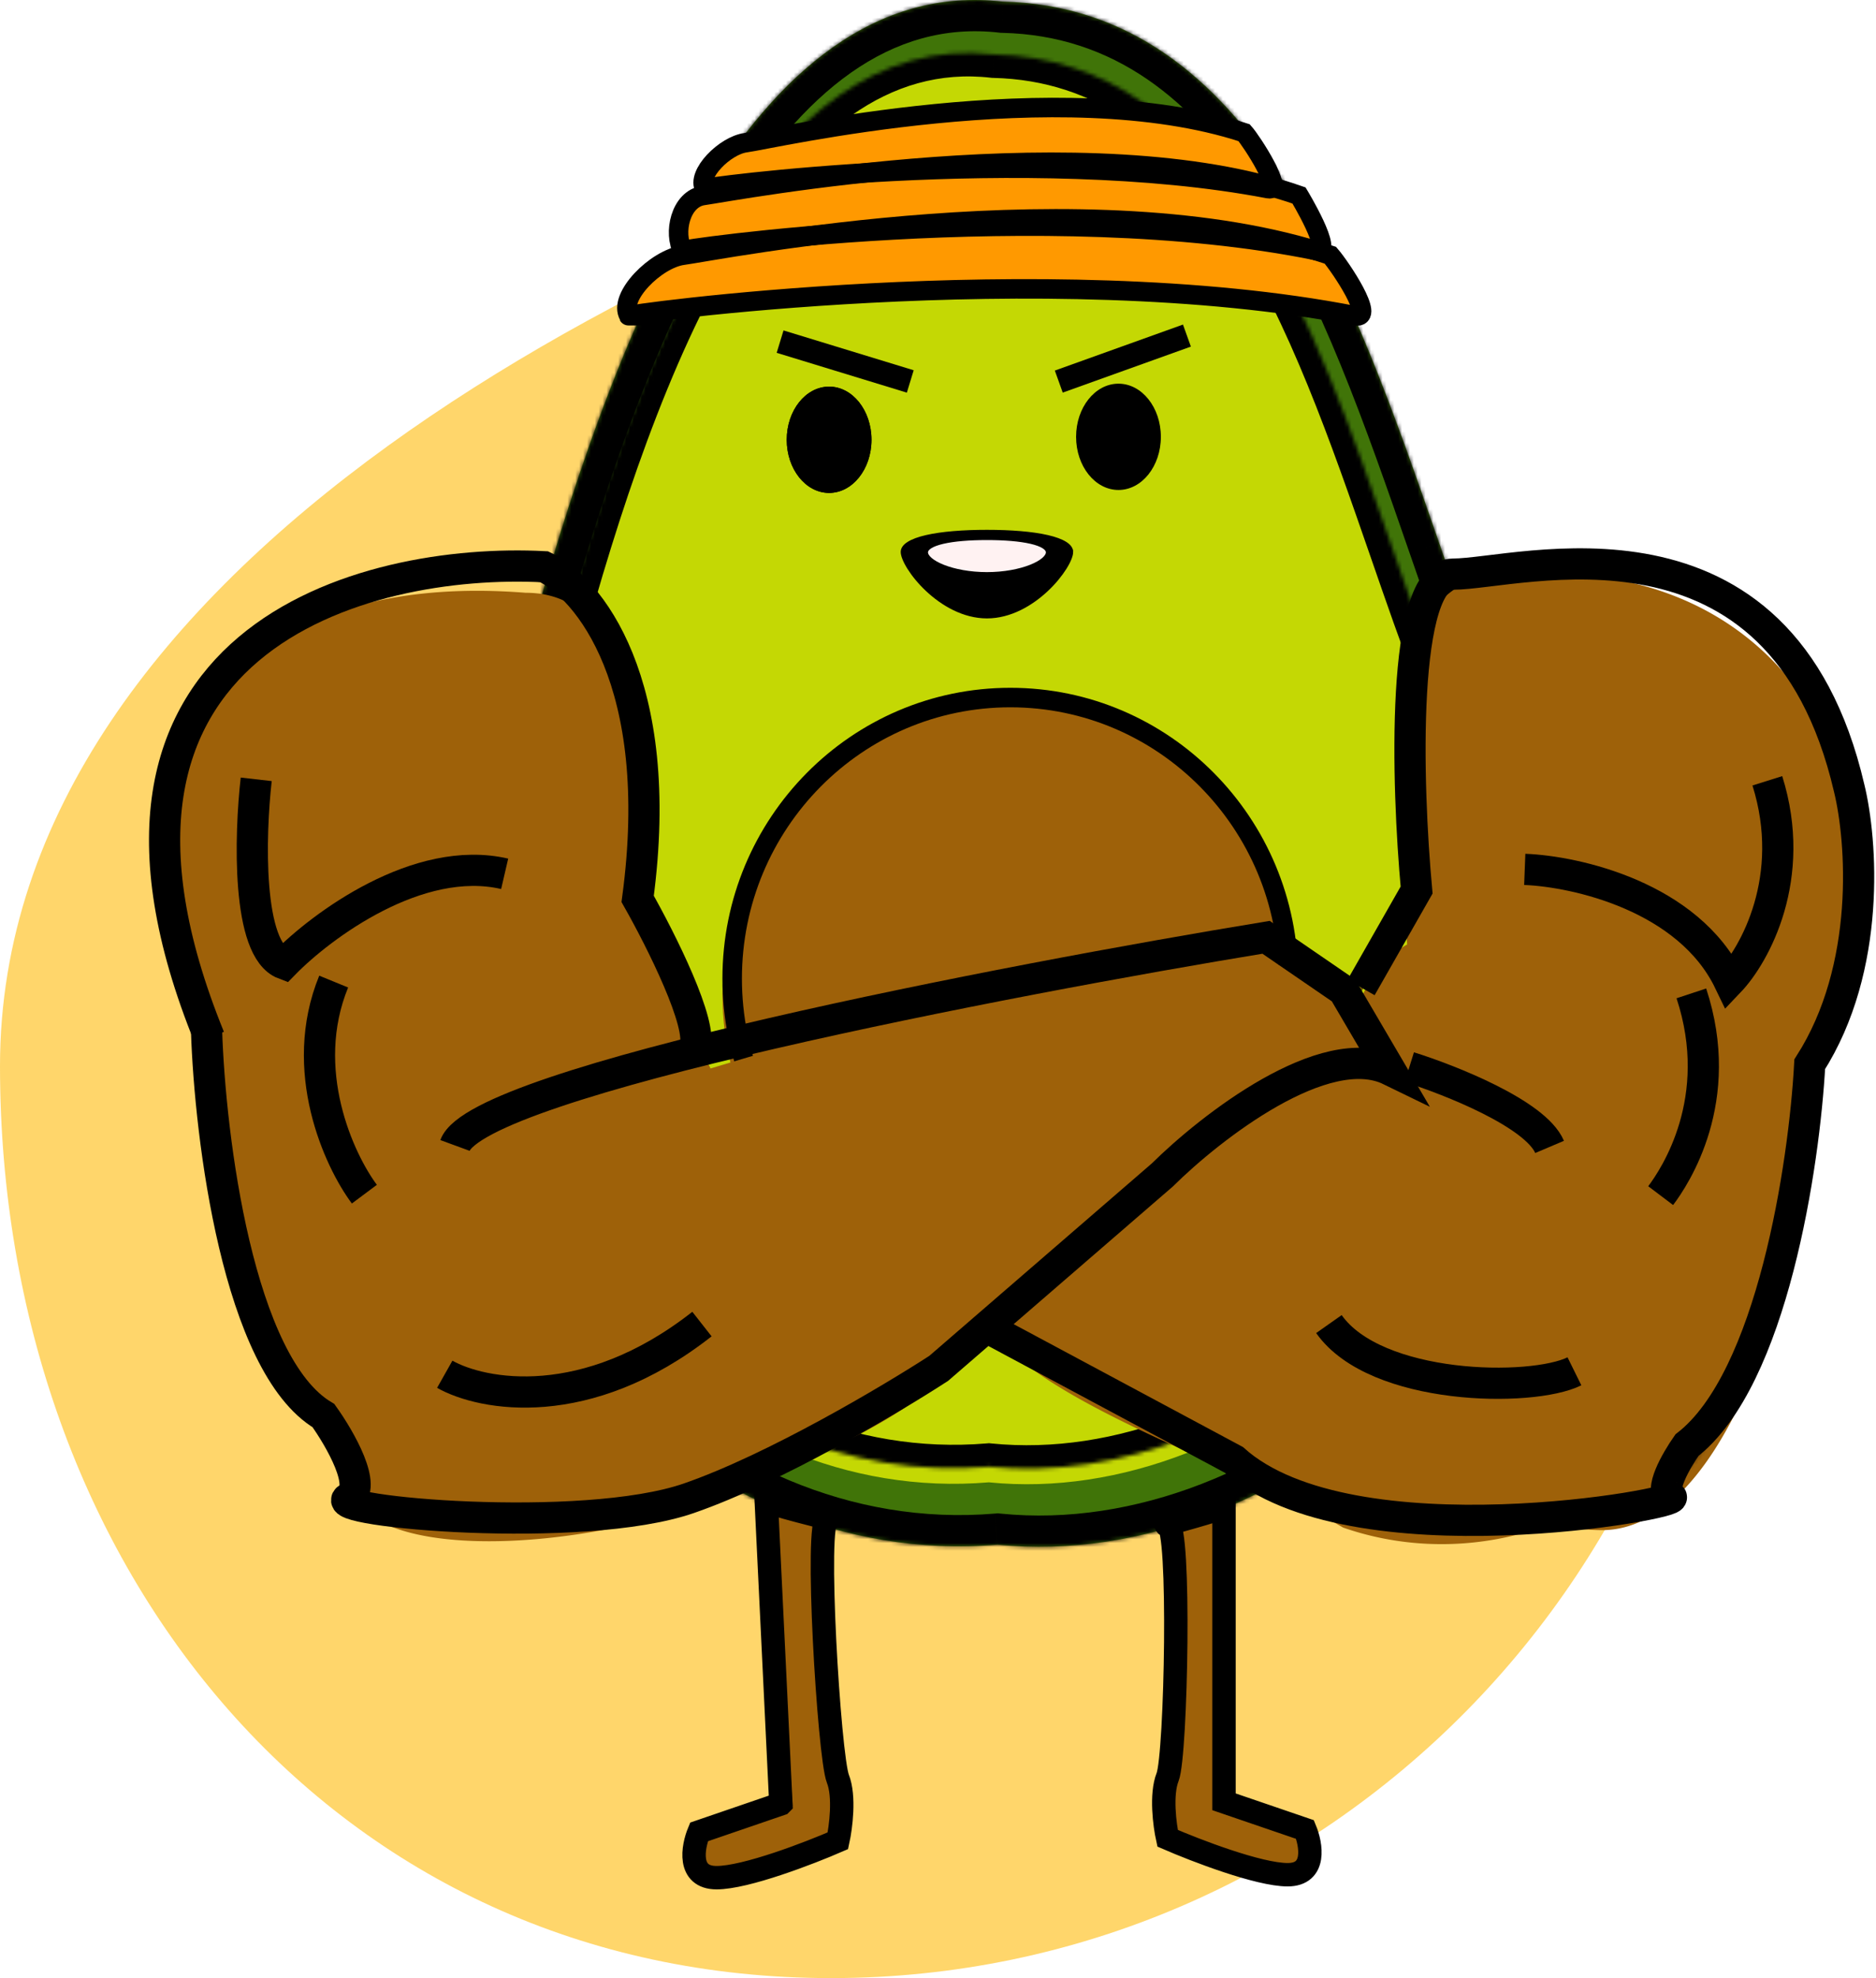 <svg xmlns="http://www.w3.org/2000/svg" width="481" height="507" fill="none" viewBox="0 0 481 507">
    <path fill="#FFB800" fill-opacity=".58" d="M443.472 273.201C443.472 402.325 340.322 507 213.081 507 85.839 507 0 402.325 0 273.201 0 144.078 169.393 60.995 287.268 26c-25.554 79.472 156.204 118.078 156.204 247.201z"/>
    <mask id="a" fill="#fff">
        <path fill-rule="evenodd" d="M387.262 188.484c-1.348-4.431-3.174-9.022-5.513-13.771-4.311-11.15-8.478-23.184-12.754-35.537C346.727 74.847 321.473 1.895 257.119.419c-65.183-7.497-100.702 87.134-122.251 166.615-4.624 7.794-8.023 15.1-10.323 21.944-8.675 17.806-13.755 37.593-14.225 58.492-1.806 80.297 65.948 155.136 145.458 148.442 74.119 7.451 153.182-64.063 148.729-142.055-2.592-24.159-8.445-46.149-17.245-65.373z" clip-rule="evenodd"/>
    </mask>
    <path fill="#407408" fill-rule="evenodd" d="M387.262 188.484c-1.348-4.431-3.174-9.022-5.513-13.771-4.311-11.15-8.478-23.184-12.754-35.537C346.727 74.847 321.473 1.895 257.119.419c-65.183-7.497-100.702 87.134-122.251 166.615-4.624 7.794-8.023 15.1-10.323 21.944-8.675 17.806-13.755 37.593-14.225 58.492-1.806 80.297 65.948 155.136 145.458 148.442 74.119 7.451 153.182-64.063 148.729-142.055-2.592-24.159-8.445-46.149-17.245-65.373z" clip-rule="evenodd"/>
    <path fill="#000" d="M381.749 174.713l-7.461 2.885.128.331.156.318 7.177-3.534zm5.513 13.771l-7.654 2.329.156.513.224.488 7.274-3.33zm-18.267-49.308l7.56-2.617-7.56 2.617zM257.119.419l-.914 7.947.364.042.367.009.183-7.998zM134.868 167.034l6.88 4.082.556-.937.285-1.051-7.721-2.094zm-10.323 21.944l7.191 3.504.227-.465.165-.49-7.583-2.549zM110.32 247.47l7.998.18-7.998-.18zm145.458 148.442l.8-7.96-.735-.074-.736.062.671 7.972zm148.729-142.055l7.987-.456-.012-.199-.021-.198-7.954.853zm-29.935-75.61c2.166 4.398 3.825 8.586 5.036 12.566l15.307-4.657c-1.485-4.883-3.477-9.876-5.989-14.977l-14.354 7.068zm-13.137-36.454c4.266 12.323 8.48 24.498 12.853 35.805l14.923-5.771c-4.251-10.991-8.369-22.886-12.656-35.268l-15.12 5.234zM256.936 8.417c28.531.654 48.841 16.922 65.188 42.16 16.511 25.49 28.094 58.811 39.311 91.216l15.12-5.234c-11.051-31.924-23.23-67.243-41.001-94.68-17.936-27.69-42.429-48.637-78.251-49.458l-.367 15.996zM142.589 169.128c10.744-39.628 24.78-82.239 43.89-113.883 19.263-31.896 41.984-50.07 69.726-46.879l1.828-15.895c-37.441-4.306-65.07 21.088-85.25 54.503-20.333 33.668-34.831 78.113-45.637 117.967l15.443 4.187zm-10.461 22.399c2.092-6.224 5.234-13.018 9.62-20.411l-13.761-8.163c-4.861 8.194-8.516 16.012-11.025 23.476l15.166 5.098zm-13.81 56.123c.443-19.704 5.23-38.361 13.418-55.168l-14.383-7.008c-9.162 18.805-14.534 39.722-15.031 61.816l15.996.36zm136.789 140.29c-73.938 6.225-138.508-63.868-136.789-140.29l-15.996-.36c-1.893 84.172 69.045 163.757 154.127 156.593l-1.342-15.943zM396.52 254.313c2.063 36.13-15.238 71.325-42.385 96.776-27.17 25.474-63.271 40.309-97.557 36.863l-1.6 15.92c39.834 4.004 80.324-13.193 110.101-41.111 29.801-27.94 49.805-67.498 47.415-109.36l-15.974.912zm-16.532-62.499c8.399 18.349 14.054 39.488 16.564 62.896l15.909-1.706c-2.672-24.909-8.725-47.751-17.925-67.85l-14.548 6.66z" mask="url(#a)"/>
    <mask id="c" fill="#fff">
        <path fill-rule="evenodd" d="M373.869 186.09c-1.234-4.057-2.905-8.258-5.046-12.606-3.946-10.204-7.759-21.219-11.673-32.524-20.381-58.875-43.494-125.643-102.391-126.994-59.657-6.861-92.165 79.748-111.888 152.491-4.231 7.132-7.342 13.819-9.447 20.082-7.94 16.297-12.589 34.407-13.02 53.534-1.653 73.49 60.358 141.984 133.127 135.858 67.836 6.819 140.196-58.632 136.12-130.012-2.371-22.11-7.729-42.236-15.782-59.829z" clip-rule="evenodd"/>
    </mask>
    <path fill="#C4D804" fill-rule="evenodd" d="M373.869 186.09c-1.234-4.057-2.905-8.258-5.046-12.606-3.946-10.204-7.759-21.219-11.673-32.524-20.381-58.875-43.494-125.643-102.391-126.994-59.657-6.861-92.165 79.748-111.888 152.491-4.231 7.132-7.342 13.819-9.447 20.082-7.94 16.297-12.589 34.407-13.02 53.534-1.653 73.49 60.358 141.984 133.127 135.858 67.836 6.819 140.196-58.632 136.12-130.012-2.371-22.11-7.729-42.236-15.782-59.829z" clip-rule="evenodd" filter="url(#b)"/>
    <path fill="#000" d="M368.823 173.484l-5.596 2.164.096.248.117.239 5.383-2.651zm5.046 12.606l-5.741 1.746.118.385.167.366 5.456-2.497zm-16.719-45.13l-5.67 1.963 5.67-1.963zM254.759 13.966l-.686 5.96.273.032.275.006.138-5.998zM142.871 166.457l5.161 3.061.416-.703.214-.788-5.791-1.57zm-9.447 20.082l5.393 2.628.17-.348.124-.368-5.687-1.912zm-13.02 53.534l5.999.135-5.999-.135zm133.127 135.858l.6-5.97-.551-.056-.552.047.503 5.979zm136.12-130.012l5.99-.342-.008-.149-.016-.149-5.966.64zm-26.211-69.784c2.011 4.083 3.558 7.983 4.688 11.701l11.481-3.492c-1.337-4.395-3.133-8.899-5.403-13.511l-10.766 5.302zm-11.96-33.212c3.906 11.283 7.755 22.402 11.747 32.725l11.192-4.328c-3.9-10.086-7.677-20.995-11.599-32.323l-11.34 3.926zM254.621 19.964c26.715.613 45.649 15.888 60.741 39.19 15.216 23.49 25.866 54.15 36.118 83.769l11.34-3.926c-10.128-29.257-21.225-61.417-37.386-86.368-16.283-25.14-38.355-43.923-70.538-44.661l-.275 11.996zM148.662 168.027c9.838-36.287 22.723-75.437 40.314-104.566 17.705-29.317 38.906-46.547 65.097-43.534l1.371-11.922c-33.466-3.849-58.347 18.796-76.741 49.253-18.508 30.646-31.738 71.172-41.623 107.629l11.582 3.14zm-9.551 20.424c1.949-5.798 4.867-12.101 8.921-18.933l-10.321-6.123c-4.41 7.433-7.713 14.504-9.975 21.232l11.375 3.824zm-12.708 51.757c.41-18.231 4.84-35.493 12.414-51.041l-10.787-5.256c-8.305 17.046-13.174 36.004-13.624 56.027l11.997.27zm126.625 129.744c-68.59 5.775-128.213-59.16-126.625-129.744l-11.997-.27c-1.718 76.396 62.68 148.45 139.629 141.972l-1.007-11.958zm130.633-123.691c1.915 33.54-14.143 66.112-39.207 89.611-25.082 23.517-58.485 37.289-90.323 34.089l-1.2 11.94c35.998 3.618 72.693-11.925 99.731-37.274 27.055-25.367 45.14-61.211 42.979-99.05l-11.98.684zm-15.248-57.674c7.753 16.937 12.961 36.425 15.272 57.972l11.932-1.28c-2.432-22.673-7.939-43.437-16.293-61.687l-10.911 4.995z" mask="url(#c)"/>
    <ellipse cx="259.043" cy="250.827" fill="#9E6109" filter="url(#d)" rx="73.817" ry="74.541"/>
    <path stroke="#000" stroke-width="5" d="M330.36 250.827c0 39.811-31.952 72.041-71.316 72.041-39.365 0-71.317-32.23-71.317-72.041 0-39.81 31.952-72.04 71.317-72.04 39.364 0 71.316 32.23 71.316 72.04z"/>
    <mask id="f" fill="#fff">
        <path fill-rule="evenodd" d="M476.747 222.706c0 18.903-5.223 36.198-13.871 49.513.255 2.444.382 5.024.382 7.744 0 40.75-20.589 108.216-52.459 108.216-4.222 0-8.529-.586-12.822-1.697-16.141 6.263-35.311 7.402-53.609 1.046-9.868-5.798-22.096-11.325-34.459-16.911-21.524-9.728-43.455-19.639-54.038-31.491-8.969 5.237-16.172 10.228-20.06 14.999-11.026 8.08-23.458 13.993-36.191 17.503-28.453 20.816-119.512 31.85-110.693-3.503-20.445-21.188-40.229-61.561-33.877-102.061-8.543-14.712-13.71-32.715-13.71-50.425 0-40.846 30.996-72.635 93.43-67.705 26.757 0 29.098 36.146 29.098 76.991a85.51 85.51 0 0 1-.239 6.394c2.434 3.088 4.311 6.335 5.485 9.671 2.861 8.131 7.254 17.058 11.819 26.332l1.248 2.537c120.587-36.413 154.348-33.736 164.88-12.799 2.721-8.647 7-15.314 13.725-18.976-.35-4.921-.242-10.057.386-15.378 0-5.948-.121-11.8-.237-17.463v-.004c-.708-34.39-1.273-61.834 26.129-61.834 60.414-5.078 89.683 37.23 89.683 79.301z" clip-rule="evenodd"/>
    </mask>
    <path fill="#9E6109" fill-rule="evenodd" d="M476.747 222.706c0 18.903-5.223 36.198-13.871 49.513.255 2.444.382 5.024.382 7.744 0 40.75-20.589 108.216-52.459 108.216-4.222 0-8.529-.586-12.822-1.697-16.141 6.263-35.311 7.402-53.609 1.046-9.868-5.798-22.096-11.325-34.459-16.911-21.524-9.728-43.455-19.639-54.038-31.491-8.969 5.237-16.172 10.228-20.06 14.999-11.026 8.08-23.458 13.993-36.191 17.503-28.453 20.816-119.512 31.85-110.693-3.503-20.445-21.188-40.229-61.561-33.877-102.061-8.543-14.712-13.71-32.715-13.71-50.425 0-40.846 30.996-72.635 93.43-67.705 26.757 0 29.098 36.146 29.098 76.991a85.51 85.51 0 0 1-.239 6.394c2.434 3.088 4.311 6.335 5.485 9.671 2.861 8.131 7.254 17.058 11.819 26.332l1.248 2.537c120.587-36.413 154.348-33.736 164.88-12.799 2.721-8.647 7-15.314 13.725-18.976-.35-4.921-.242-10.057.386-15.378 0-5.948-.121-11.8-.237-17.463v-.004c-.708-34.39-1.273-61.834 26.129-61.834 60.414-5.078 89.683 37.23 89.683 79.301z" clip-rule="evenodd" filter="url(#e)"/>
    <path fill="#623B03" d="M462.876 272.219l-.838-.544-.193.296.037.352.994-.104zm-64.899 114.263l.251-.969-.312-.08-.301.116.362.933zm-53.609 1.046l-.507.862.085.05.093.033.329-.945zm-34.459-16.911l.412-.912-.412.912zm-54.038-31.491l.746-.666-.545-.609-.706.412.505.863zm-20.06 14.999l.591.807.104-.076.081-.099-.776-.632zm-36.191 17.503l-.266-.964-.176.049-.148.108.59.807zm-110.693-3.503l.97.242.134-.537-.384-.399-.72.694zM55.05 266.064l.988.155.055-.351-.178-.306-.865.502zm79.72-118.13l-.079.997.039.003h.04v-1zm28.859 83.385l-.997-.075-.029.388.241.306.785-.619zm5.485 9.671l-.943.332.943-.332zm11.819 26.332l-.898.442.003.005.895-.447zm0 0l.897-.441-.003-.006-.894.447zm1.248 2.537l-.898.441.374.762.813-.245-.289-.958zm164.88-12.799l-.893.449 1.107 2.202.74-2.351-.954-.3zm13.725-18.976l.478.878.565-.308-.046-.641-.997.071zm.386-15.378l.993.117.007-.058v-.059h-1zm-.237-17.463l.999-.021v-.003l-.999.024zm0-.004l-1 .02v.003l1-.023zm26.129-61.834v1h.042l.041-.003-.083-.997zm76.651 129.359c8.76-13.489 14.032-30.975 14.032-50.058h-2c0 18.723-5.174 35.826-13.709 48.969l1.677 1.089zm.543 7.199c0-2.751-.128-5.365-.387-7.847l-1.989.207c.25 2.406.376 4.951.376 7.64h2zm-53.459 109.216c8.348 0 15.858-4.422 22.377-11.501 6.52-7.079 12.136-16.901 16.727-27.942 9.181-22.08 14.355-49.264 14.355-69.773h-2c0 20.241-5.12 47.164-14.202 69.005-4.54 10.92-10.047 20.511-16.351 27.356-6.304 6.844-13.319 10.855-20.906 10.855v2zm-13.072-1.729c4.367 1.131 8.757 1.729 13.072 1.729v-2c-4.13 0-8.352-.573-12.571-1.666l-.501 1.937zm-.112-1.901c-15.935 6.184-34.861 7.307-52.919 1.035l-.657 1.889c18.539 6.439 37.954 5.283 54.3-1.059l-.724-1.865zm-52.741 1.117c-9.923-5.831-22.205-11.38-34.553-16.961l-.823 1.823c12.376 5.593 24.551 11.096 34.363 16.862l1.013-1.724zm-34.553-16.961c-10.77-4.867-21.598-9.761-31.056-14.915-9.47-5.161-17.474-10.536-22.648-16.33l-1.492 1.332c5.409 6.058 13.661 11.564 23.183 16.754 9.535 5.196 20.435 10.122 31.19 14.982l.823-1.823zm-73.734-14.948c3.76-4.616 10.816-9.528 19.788-14.767l-1.009-1.727c-8.966 5.235-16.316 10.304-20.33 15.231l1.551 1.263zm-36.701 17.835c12.847-3.542 25.39-9.507 36.516-17.66l-1.182-1.613c-10.926 8.006-23.248 13.867-35.866 17.345l.532 1.928zm-111.93-4.709c-1.152 4.622-.691 8.585 1.156 11.885 1.835 3.281 4.974 5.79 8.966 7.653 7.958 3.713 19.594 4.991 32.256 4.518 12.692-.473 26.543-2.712 39.011-6.141 12.451-3.423 23.611-8.055 30.866-13.363l-1.181-1.614c-6.972 5.101-17.865 9.654-30.215 13.049-12.331 3.39-26.029 5.603-38.556 6.071-12.558.469-23.811-.822-31.335-4.333-3.75-1.749-6.5-4.015-8.067-6.816-1.556-2.782-2.012-6.207-.96-10.425l-1.94-.484zM54.063 265.909c-6.412 40.885 13.542 81.558 34.145 102.911l1.44-1.389c-20.287-21.024-39.9-61.097-33.609-101.212l-1.976-.31zm-13.723-50.27c0 17.895 5.22 36.07 13.846 50.927l1.73-1.004c-8.459-14.567-13.576-32.397-13.576-49.923h-2zm94.51-68.702c-31.391-2.479-55.025 4.263-70.832 16.902-15.82 12.651-23.678 31.113-23.678 51.8h2c0-20.159 7.64-38.014 22.927-50.238 15.3-12.234 38.381-18.922 69.425-16.47l.158-1.994zm30.019 77.988c0-20.403-.58-39.786-4.552-54.08-1.988-7.156-4.851-13.132-9-17.328-4.179-4.226-9.603-6.583-16.546-6.583v2c6.435 0 11.338 2.161 15.124 5.989 3.815 3.858 6.554 9.471 8.495 16.457 3.888 13.991 4.479 33.103 4.479 53.545h2zm-.242 6.469c.16-2.132.242-4.29.242-6.469h-2c0 2.129-.08 4.237-.236 6.319l1.994.15zm5.431 9.264c-1.216-3.458-3.154-6.801-5.643-9.958l-1.57 1.238c2.379 3.018 4.196 6.17 5.327 9.384l1.886-.664zm11.773 26.223c-4.572-9.29-8.936-18.159-11.773-26.223l-1.886.664c2.884 8.199 7.307 17.183 11.865 26.442l1.794-.883zm-.003-.006l-1.789.894v.001l1.789-.895zm1.251 2.543l-1.248-2.537-1.794.883 1.247 2.536 1.795-.882zm164.876-12.807c-2.74-5.448-7.008-9.713-13.768-12.432-6.72-2.703-15.86-3.861-28.345-3.224-24.963 1.272-63.653 9.739-123.949 27.947l.578 1.915c60.29-18.206 98.775-26.607 123.472-27.865 12.345-.629 21.157.532 27.498 3.082 6.3 2.534 10.202 6.454 12.728 11.475l1.786-.898zm12.354-19.406c-7.04 3.834-11.438 10.775-14.201 19.555l1.908.6c2.68-8.515 6.838-14.907 13.249-18.398l-.956-1.757zm-.129-14.616c-.635 5.382-.745 10.581-.391 15.566l1.995-.142c-.345-4.857-.239-9.931.382-15.19l-1.986-.234zm-.244-17.326c.116 5.665.237 11.507.237 17.443h2c0-5.96-.121-11.822-.238-17.484l-1.999.041zm0-.001v.004l1.999-.047v-.004l-1.999.047zm27.129-62.857c-7.023 0-12.368 1.762-16.377 5.053-3.998 3.281-6.559 7.994-8.19 13.693-3.247 11.338-2.915 26.975-2.562 44.108l1.999-.041c-.355-17.256-.659-32.536 2.485-43.517 1.564-5.461 3.956-9.759 7.537-12.697 3.569-2.93 8.429-4.599 15.108-4.599v-2zm90.683 80.301c0-21.256-7.393-42.615-22.471-58.031-15.1-15.436-37.824-24.828-68.296-22.266l.167 1.993c29.943-2.517 52.06 6.706 66.699 21.672 14.66 14.987 21.901 35.817 21.901 56.632h2z" mask="url(#f)"/>
    <path stroke="#000" stroke-width="8" d="M53.704 265.963C12.037 163.649 93.548 142.864 139.512 145.26c11.116 5.171 31.475 29.438 23.981 85.135 5.87 10.343 17.012 32.465 14.613 38.217"/>
    <path stroke="#000" stroke-width="8" d="M65.695 199.747c-1.624 14.252-2.473 43.665 7.12 47.297 9.617-9.838 34.397-28.227 56.58-23.081M93.423 306.072c-6.495-8.703-17.162-31.784-7.869-54.487M114.032 352.234c9.618 5.423 36.272 10.443 65.948-12.865"/>
    <path stroke="#000" stroke-width="8" d="M52.955 264.071c.874 27.496 8.093 85.741 29.976 98.757 4.247 5.928 11.466 18.465 6.37 21.19-6.37 3.405 59.953 9.459 87.306 0 21.883-7.568 51.835-25.352 64.075-33.298l57.33-49.567c12.49-12.361 41.667-35.038 58.454-26.865l-11.991-20.433-19.859-13.622c-66.822 10.973-201.966 37.006-207.961 53.352"/>
    <path stroke="#000" stroke-width="8" d="M348.973 253.098l14.239-24.973c-2.498-26.991-4.122-80.973 9.367-80.973 16.862 0 83.934-20.811 101.546 54.865 3.247 13.243 5.77 45.935-10.118 70.757-1.373 25.477-9.592 80.67-31.475 97.622-2.748 3.91-7.419 12.032-4.122 13.243 4.122 1.514-82.06 17.405-112.036-9.459l-61.452-32.92M361.338 273.53c10.492 3.28 32.375 11.957 35.972 20.433"/>
    <path stroke="#000" stroke-width="8" d="M390.94 222.828c13.115.504 41.967 6.962 52.459 28.757 6.495-6.811 17.536-26.638 9.742-51.46M425.787 306.449c3.622-4.792 16.862-24.594 7.869-51.838M403.679 351.477c-10.991 5.423-50.959 4.919-62.95-12.108"/>
    <ellipse cx="286.772" cy="111.962" fill="#000" rx="10.867" ry="13.622"/>
    <ellipse cx="212.58" cy="112.718" fill="#000" rx="10.867" ry="13.622"/>
    <ellipse cx="212.58" cy="112.718" fill="#000" rx="10.867" ry="13.622"/>
    <path fill="#000" stroke="#000" d="M274.655 141.475c0 .405-.129.976-.413 1.686-.281.703-.7 1.512-1.248 2.384-1.094 1.744-2.685 3.716-4.656 5.568-3.952 3.714-9.362 6.889-15.29 6.889-5.929 0-11.339-3.175-15.29-6.889-1.971-1.852-3.563-3.824-4.657-5.568-.548-.872-.967-1.681-1.248-2.384-.284-.71-.413-1.281-.413-1.686 0-.751.459-1.468 1.507-2.141 1.049-.673 2.603-1.243 4.58-1.699 3.947-.91 9.431-1.336 15.521-1.336 6.089 0 11.573.426 15.52 1.336 1.977.456 3.531 1.026 4.58 1.699 1.048.673 1.507 1.39 1.507 2.141z"/>
    <path fill="#FFF2F2" stroke="#000" d="M268.66 141.582c0 .516-.324 1.132-1.093 1.796-.758.655-1.883 1.295-3.309 1.858-2.85 1.123-6.814 1.9-11.21 1.9-4.396 0-8.361-.777-11.21-1.9-1.427-.563-2.551-1.203-3.31-1.858-.768-.664-1.092-1.28-1.092-1.796 0-.488.293-.978 1.037-1.459.745-.481 1.86-.894 3.295-1.227 2.861-.664 6.846-.976 11.28-.976 4.434 0 8.418.312 11.28.976 1.435.333 2.55.746 3.295 1.227.744.481 1.037.971 1.037 1.459z"/>
    <path fill="#FFF2F2" stroke="#000" d="M268.66 141.582c0 .516-.324 1.132-1.093 1.796-.758.655-1.883 1.295-3.309 1.858-2.85 1.123-6.814 1.9-11.21 1.9-4.396 0-8.361-.777-11.21-1.9-1.427-.563-2.551-1.203-3.31-1.858-.768-.664-1.092-1.28-1.092-1.796 0-.488.293-.978 1.037-1.459.745-.481 1.86-.894 3.295-1.227 2.861-.664 6.846-.976 11.28-.976 4.434 0 8.418.312 11.28.976 1.435.333 2.55.746 3.295 1.227.744.481 1.037.971 1.037 1.459z"/>
    <mask id="g" fill="#fff">
        <path fill-rule="evenodd" d="M209.145 388.741l-12.302-4.346 5.362 77.803-23.724 8.491 1.125 9.815 19.859-2.649 15.363-7.166-.411-.653 1.326-.111-3.945-39.641-2.653-41.543zm103.804-1.696l-11.939 3.027v41.243l-3.372 39.192 4.336.283-.214.387 7.869 5.165 23.324 4.821 3.393-9.986-23.397-8.65v-75.482z" clip-rule="evenodd"/>
    </mask>
    <path fill="#9E6109" fill-rule="evenodd" d="M209.145 388.741l-12.302-4.346 5.362 77.803-23.724 8.491 1.125 9.815 19.859-2.649 15.363-7.166-.411-.653 1.326-.111-3.945-39.641-2.653-41.543zm103.804-1.696l-11.939 3.027v41.243l-3.372 39.192 4.336.283-.214.387 7.869 5.165 23.324 4.821 3.393-9.986-23.397-8.65v-75.482z" clip-rule="evenodd"/>
    <path fill="#623B03" d="M196.843 384.395l.333-.942-1.436-.507.105 1.518.998-.069zm12.302 4.346l.998-.064-.042-.659-.623-.22-.333.943zm-6.94 73.457l.337.942.713-.255-.052-.755-.998.068zm-23.724 8.491l-.337-.941-.746.267.09.788.993-.114zm1.125 9.815l-.994.114.116 1.012 1.01-.135-.132-.991zm19.859-2.649l.132.991.152-.02.139-.065-.423-.906zm15.363-7.166l.423.907 1.027-.48-.604-.959-.846.532zm-.411-.653l-.084-.997-1.638.138.875 1.391.847-.532zm1.326-.111l.084.996 1.012-.085-.1-1.01-.996.099zm-3.945-39.641l-.998.063.002.018.001.018.995-.099zm89.212-40.212l-.246-.97-.754.192v.778h1zm11.939-3.027h1v-1.286l-1.246.316.246.97zm-11.939 44.27l.997.086.003-.043v-.043h-1zm-3.372 39.192l-.996-.086-.088 1.017 1.019.067.065-.998zm4.336.283l.875.483.761-1.378-1.571-.103-.065.998zm-.214.387l-.875-.484-.448.811.774.509.549-.836zm7.869 5.165l-.549.836.16.104.186.039.203-.979zm23.324 4.821l-.202.979.865.179.284-.837-.947-.321zm3.393-9.986l.947.322.314-.923-.914-.337-.347.938zm-23.397-8.65h-1v.697l.653.241.347-.938zM196.51 385.338l12.302 4.346.666-1.886-12.302-4.345-.666 1.885zm6.693 76.792l-5.363-77.803-1.995.137 5.363 77.803 1.995-.137zm-24.385 9.501l23.724-8.491-.674-1.883-23.724 8.491.674 1.883zm1.781 8.759l-1.124-9.814-1.987.227 1.124 9.815 1.987-.228zm18.734-3.526l-19.86 2.649.265 1.982 19.859-2.649-.264-1.982zm15.072-7.081l-15.363 7.166.846 1.812 15.363-7.165-.846-1.813zm-.835.785l.411.654 1.693-1.065-.411-.654-1.693 1.065zm2.09-1.64l-1.327.111.167 1.993 1.327-.111-.167-1.993zm-4.857-38.545l3.945 39.641 1.991-.198-3.946-39.641-1.99.198zm-2.656-41.579l2.653 41.543 1.996-.127-2.653-41.543-1.996.127zm93.109 2.237l11.938-3.027-.491-1.939-11.939 3.027.492 1.939zm.754 40.274v-41.243h-2v41.243h2zm-3.376 39.278l3.373-39.192-1.993-.172-3.372 39.192 1.992.172zm3.405-.801l-4.336-.283-.13 1.996 4.335.283.131-1.996zm-.941.515l-.213.386 1.75.967.214-.387-1.751-.966zm.113 1.706l7.869 5.165 1.098-1.672-7.869-5.165-1.098 1.672zm8.215 5.308l23.325 4.821.404-1.959-23.324-4.821-.405 1.959zm24.474 4.163l3.393-9.985-1.893-.644-3.394 9.986 1.894.643zm2.793-11.245l-23.398-8.65-.693 1.876 23.398 8.65.693-1.876zm-24.744-83.194v75.482h2v-75.482h-2z" mask="url(#g)"/>
    <path stroke="#000" stroke-width="6" d="M200.214 462.342l-3.747-77.568c5.871 2.144 18.436 4.843 15.738 4.54-3.372-.378.375 60.92 2.623 66.595 1.799 4.541.749 12.487 0 15.892-7.244 3.153-23.606 9.46-31.101 9.46-7.494 0-6.12-7.82-4.496-11.73l20.983-7.189zM313.83 461.815v-75.527c-5.809 2.118-17.13 4.839-14.46 4.54 3.337-.374 2.225 59.026 0 64.633-1.78 4.485-.742 12.334 0 15.699 7.168 3.114 23.359 9.344 30.775 9.344 7.415 0 6.056-7.725 4.449-11.587l-20.764-7.102z"/>
    <path fill="#F90" d="M184.102 38.556l64.45-10.973h34.473l35.597 4.919 7.494 14.378 10.117 9.081 11.99 23.838-92.927-6.054-95.549 6.054 15.362-16.27v-7.568l8.993-17.405z"/>
    <path stroke="#000" stroke-width="5" d="M161.245 80.934c-2.872-4.792 6.97-14.605 13.865-15.513 8.618-1.135 104.917-20.433 165.994 0 2.623 3.027 11.676 16.55 6.37 15.513-79.437-15.513-189.976 0-186.229 0z"/>
    <path stroke="#000" stroke-width="5" d="M175.077 64.243c-2.506-4.37-.688-13.317 5.327-14.145 7.519-1.035 99.373-18.63 152.657 0 0 0 9.112 15.09 4.483 14.145-69.302-14.145-165.736 0-162.467 0z"/>
    <path stroke="#000" stroke-width="5" d="M180.686 48.351c-2.229-3.64 5.187-11.093 10.536-11.783 6.686-.862 80.389-18.071 127.774-2.552 2.035 2.299 10.288 15.122 6.171 14.335-61.63-11.783-147.388 0-144.481 0z"/>
    <path stroke="#000" stroke-width="6" d="M271.468 97.803l32.856-11.791M200.015 87.562l33.374 10.204"/>
    <defs>
        <filter id="b" width="269.443" height="366.838" x="120.372" y="13.583" color-interpolation-filters="sRGB" filterUnits="userSpaceOnUse">
            <feFlood flood-opacity="0" result="BackgroundImageFix"/>
            <feBlend in="SourceGraphic" in2="BackgroundImageFix" result="shape"/>
            <feColorMatrix in="SourceAlpha" result="hardAlpha" values="0 0 0 0 0 0 0 0 0 0 0 0 0 0 0 0 0 0 127 0"/>
            <feOffset dy="4"/>
            <feGaussianBlur stdDeviation="25"/>
            <feComposite in2="hardAlpha" k2="-1" k3="1" operator="arithmetic"/>
            <feColorMatrix values="0 0 0 0 0 0 0 0 0 0 0 0 0 0 0 0 0 0 0.25 0"/>
            <feBlend in2="shape" result="effect1_innerShadow"/>
        </filter>
        <filter id="d" width="147.634" height="153.082" x="185.227" y="176.287" color-interpolation-filters="sRGB" filterUnits="userSpaceOnUse">
            <feFlood flood-opacity="0" result="BackgroundImageFix"/>
            <feBlend in="SourceGraphic" in2="BackgroundImageFix" result="shape"/>
            <feColorMatrix in="SourceAlpha" result="hardAlpha" values="0 0 0 0 0 0 0 0 0 0 0 0 0 0 0 0 0 0 127 0"/>
            <feOffset dy="4"/>
            <feGaussianBlur stdDeviation="25"/>
            <feComposite in2="hardAlpha" k2="-1" k3="1" operator="arithmetic"/>
            <feColorMatrix values="0 0 0 0 0 0 0 0 0 0 0 0 0 0 0 0 0 0 0.25 0"/>
            <feBlend in2="shape" result="effect1_innerShadow"/>
        </filter>
        <filter id="e" width="435.408" height="252.783" x="41.339" y="142.989" color-interpolation-filters="sRGB" filterUnits="userSpaceOnUse">
            <feFlood flood-opacity="0" result="BackgroundImageFix"/>
            <feBlend in="SourceGraphic" in2="BackgroundImageFix" result="shape"/>
            <feColorMatrix in="SourceAlpha" result="hardAlpha" values="0 0 0 0 0 0 0 0 0 0 0 0 0 0 0 0 0 0 127 0"/>
            <feOffset dy="4"/>
            <feGaussianBlur stdDeviation="25"/>
            <feComposite in2="hardAlpha" k2="-1" k3="1" operator="arithmetic"/>
            <feColorMatrix values="0 0 0 0 0 0 0 0 0 0 0 0 0 0 0 0 0 0 0.25 0"/>
            <feBlend in2="shape" result="effect1_innerShadow"/>
        </filter>
    </defs>
</svg>
